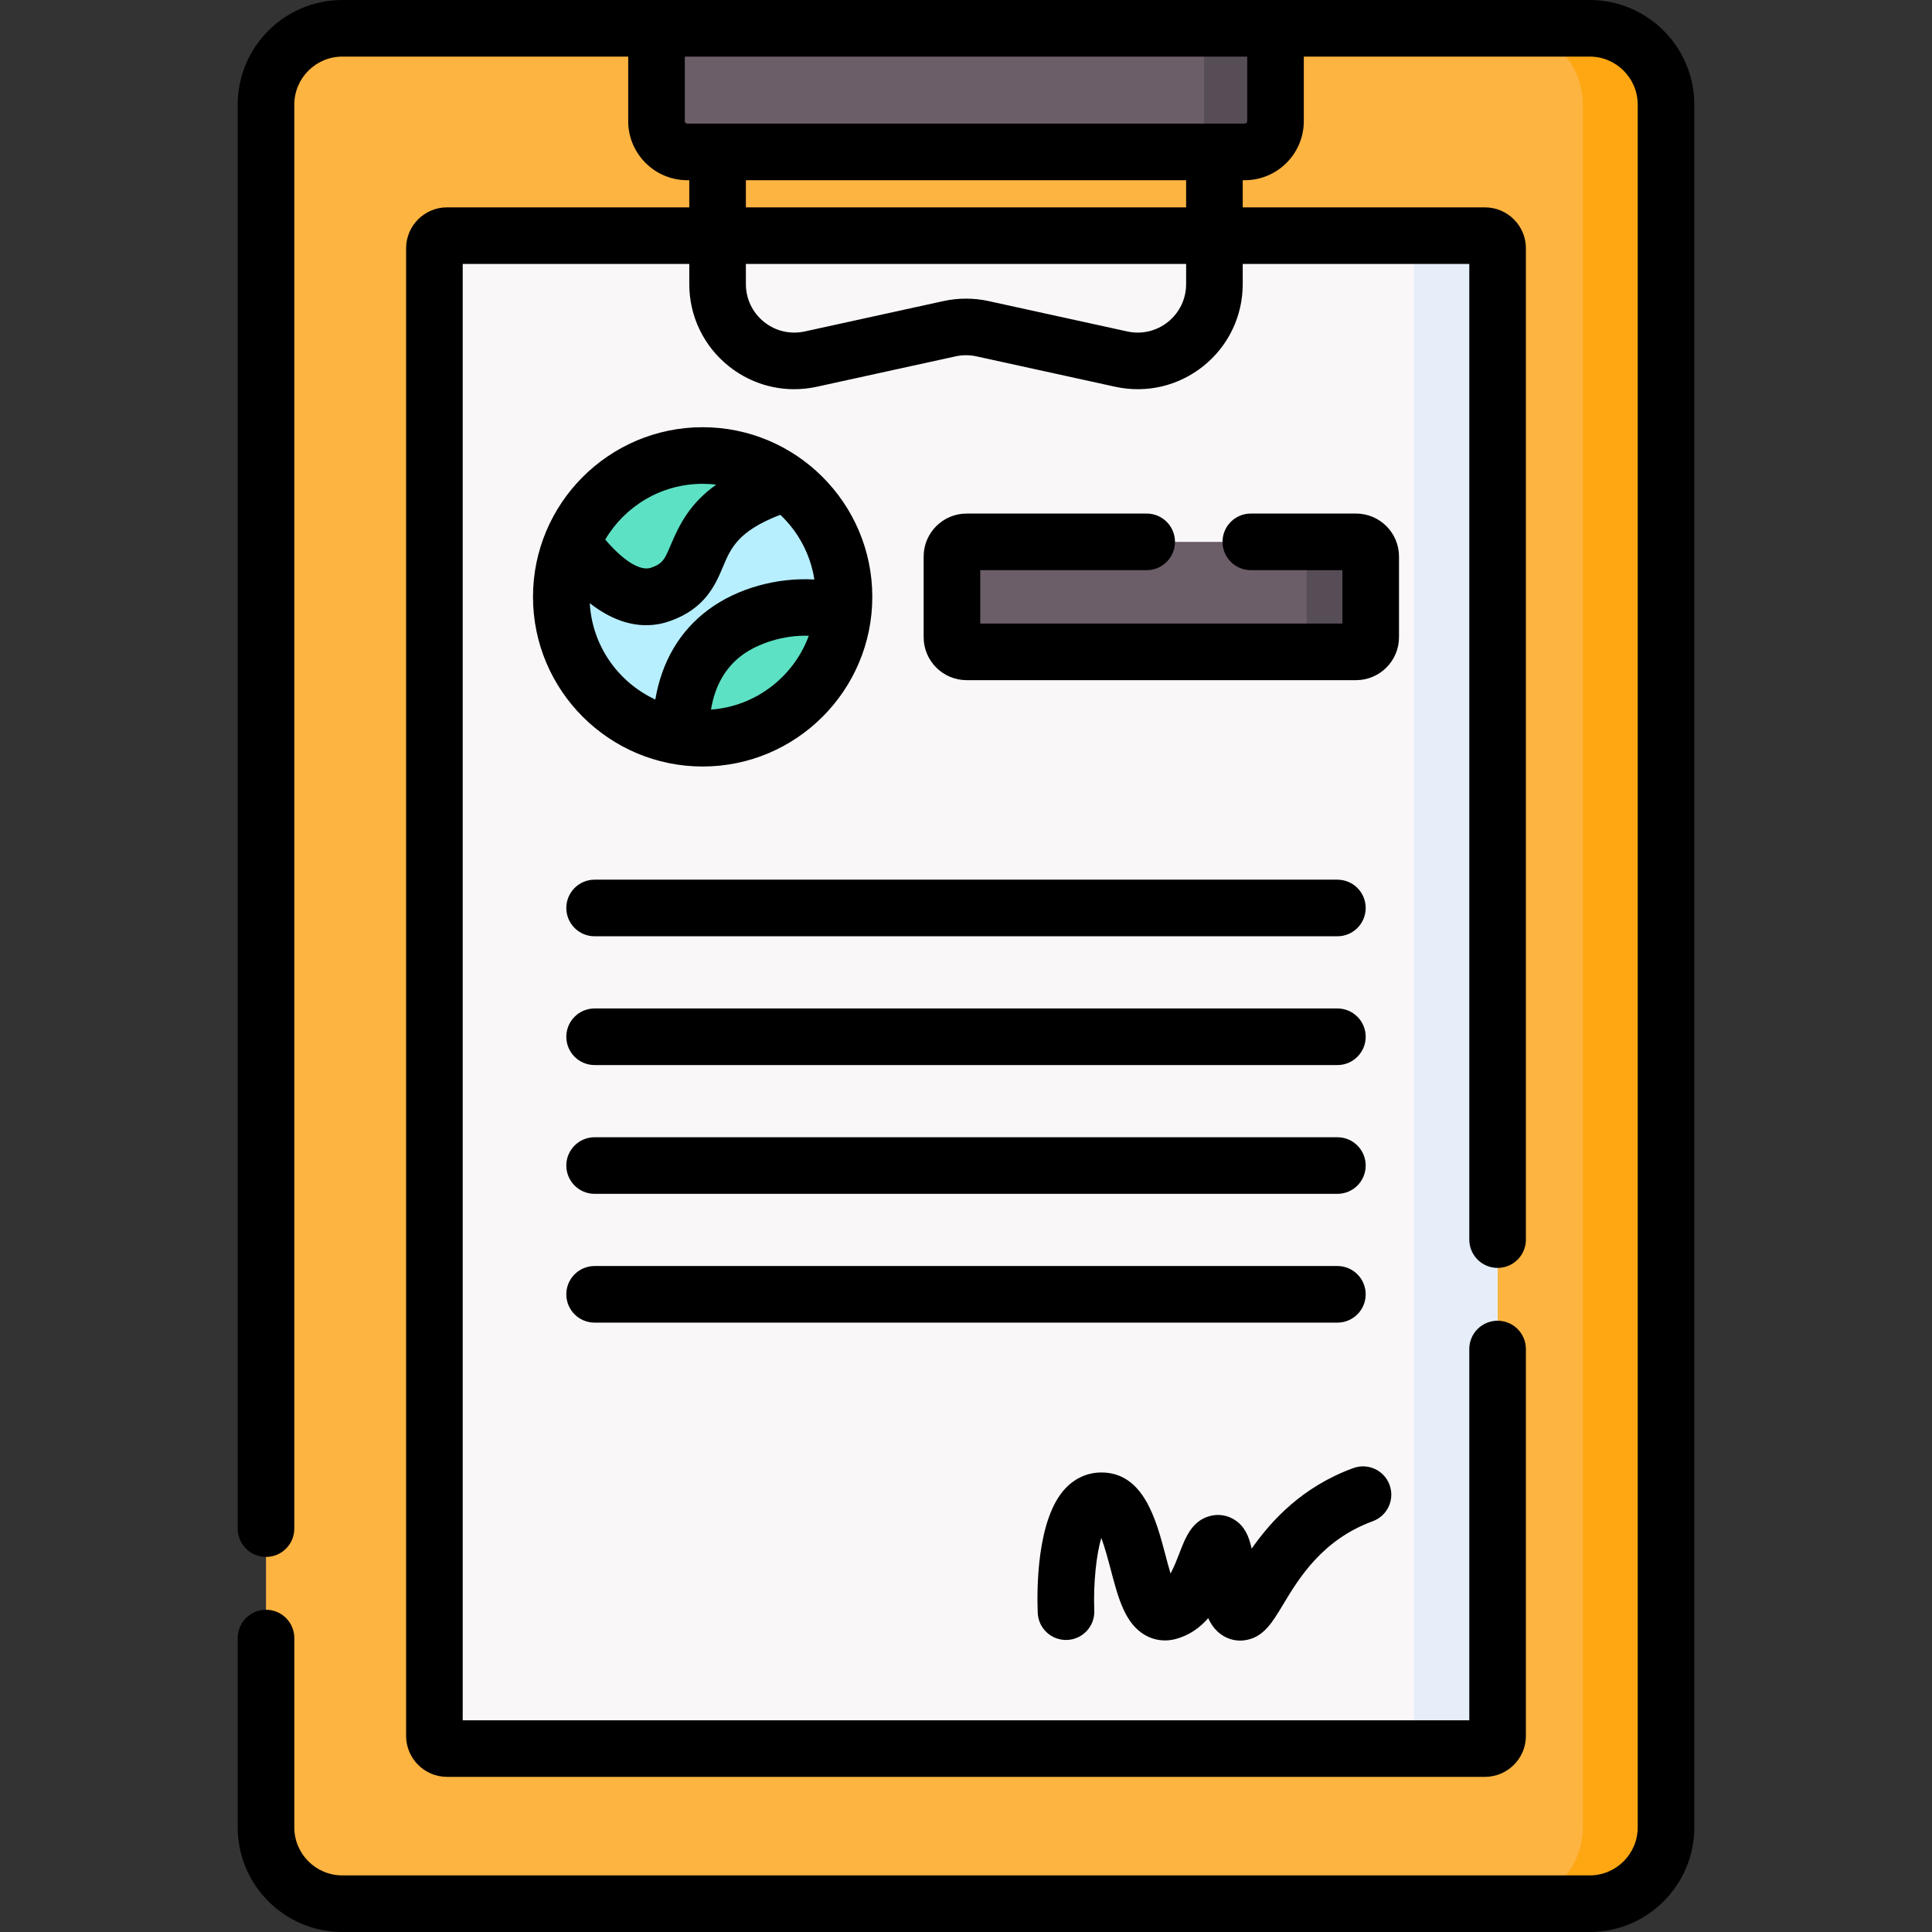<svg id="Capa_1" enable-background="new 0 0 512 512" height="512" viewBox="0 0 512 512" width="512" xmlns="http://www.w3.org/2000/svg"><rect x="0" y="0" width="512" height="512" fill="#333333" stroke="none"/><g><g><path d="m421.287 504.5h-330.574c-11.167 0-20.22-9.053-20.22-20.22v-456.56c0-11.167 9.053-20.22 20.22-20.22h330.573c11.167 0 20.22 9.053 20.22 20.22v456.56c.001 11.167-9.052 20.22-20.219 20.22z" fill="#fdb441"/><path d="m421.287 7.5h-22.033c11.167 0 20.22 9.053 20.22 20.22v456.56c0 11.167-9.053 20.22-20.22 20.22h22.033c11.167 0 20.22-9.053 20.22-20.22v-456.56c0-11.167-9.053-20.22-20.22-20.22z" fill="#fea713"/><path d="m393.519 463.393h-275.038c-1.855 0-3.359-1.504-3.359-3.359v-394.224c0-1.855 1.504-3.359 3.359-3.359h275.038c1.855 0 3.359 1.504 3.359 3.359v394.224c0 1.855-1.504 3.359-3.359 3.359z" fill="#faf7f8"/><path d="m393.519 62.451h-22.137c1.855 0 3.359 1.504 3.359 3.359v394.224c0 1.855-1.504 3.359-3.359 3.359h22.137c1.855 0 3.359-1.504 3.359-3.359v-394.224c0-1.855-1.504-3.359-3.359-3.359z" fill="#e5eef9"/><path d="m329.874 40.257h-147.748c-4.499 0-8.147-3.647-8.147-8.147v-24.61h164.041v24.61c.001 4.499-3.647 8.147-8.146 8.147z" fill="#6c5e69"/><path d="m319.085 7.5v24.61c0 4.5-3.647 8.147-8.147 8.147h18.936c4.5 0 8.147-3.647 8.147-8.147v-24.61z" fill="#574d56"/><g><g><path d="m203.338 174.185 20.061-11.583c.171-1.453.269-2.928.269-4.427 0-12.537-6.165-23.627-15.622-30.426l-.063.316-27.125.482-11.983 16.639-17.306-1.273c-1.812 4.397-2.818 9.211-2.818 14.262 0 18.736 13.755 34.258 31.718 37.021z" fill="#b7efff"/><g fill="#5de1c4"><path d="m186.209 120.716c-15.637 0-29.03 9.584-34.641 23.196 5.775 7.879 14.569 16.724 23.447 13.621 15.178-5.305 2.921-19.736 32.968-29.469.119-.038.227-.078.343-.116-6.198-4.544-13.842-7.232-22.117-7.232z"/><path d="m192.251 167.556c-9.933 7.34-11.968 18.786-11.782 27.639 1.872.288 3.789.438 5.741.438 19.189 0 34.998-14.432 37.189-33.032-10.394-3.629-23.389-.778-31.148 4.955z"/></g></g><path d="m359.363 172.75h-103.2c-2.147 0-3.887-1.74-3.887-3.887v-21.377c0-2.147 1.74-3.887 3.887-3.887h103.2c2.147 0 3.887 1.74 3.887 3.887v21.377c-.001 2.147-1.741 3.887-3.887 3.887z" fill="#6c5e69"/><path d="m359.363 143.599h-16.95c2.147 0 3.887 1.74 3.887 3.887v21.377c0 2.147-1.74 3.887-3.887 3.887h16.95c2.147 0 3.887-1.74 3.887-3.887v-21.377c-.001-2.147-1.741-3.887-3.887-3.887z" fill="#574d56"/></g></g><g><path d="m186.21 113.215c-24.755 0-44.959 20.137-44.959 44.959 0 24.802 20.183 44.959 44.959 44.959 24.79 0 44.958-20.169 44.958-44.959 0-24.786-20.167-44.959-44.958-44.959zm0 15c1.219 0 2.422.074 3.604.216-6.801 4.835-9.659 10.287-12.018 15.894-1.626 3.864-2.117 5.03-5.254 6.127-2.836.99-7.33-1.819-12.151-7.461 5.216-8.836 14.837-14.776 25.819-14.776zm-29.912 31.639c5.594 4.355 10.657 5.83 14.948 5.83 2.319 0 4.415-.432 6.245-1.071 9.429-3.295 12.146-9.754 14.13-14.47 2.034-4.834 3.966-9.424 15.174-13.715 4.714 4.465 7.983 10.443 9.02 17.148-9.8-.574-20.326 2.262-28.021 7.948-7.628 5.636-12.419 13.774-14.129 23.854-9.791-4.533-16.738-14.2-17.367-25.524zm32.125 28.197c1.039-6.309 3.812-11.158 8.285-14.463 4.119-3.045 10.954-5.351 17.63-5.101-3.969 10.793-13.982 18.689-25.915 19.564z"/><path d="m370.75 147.485c0-6.278-5.108-11.387-11.387-11.387h-27.883c-4.143 0-7.5 3.357-7.5 7.5s3.357 7.5 7.5 7.5h24.27v14.15h-95.974v-14.15h44.108c4.143 0 7.5-3.357 7.5-7.5s-3.357-7.5-7.5-7.5h-47.722c-6.278 0-11.387 5.108-11.387 11.387v21.377c0 6.278 5.108 11.387 11.387 11.387h103.2c6.278 0 11.387-5.108 11.387-11.387v-21.377z"/><path d="m294.333 415.865c2.031 7.714 3.785 14.376 9.133 17.46 2.465 1.422 5.363 1.782 8.163 1.019 3.654-1 6.42-3.058 8.561-5.523.811 1.786 1.92 3.283 3.521 4.392 1.488 1.03 3.196 1.562 4.949 1.562.64 0 1.285-.071 1.927-.215 4.438-.99 6.643-4.661 9.433-9.308 4.11-6.846 10.321-17.189 23.767-22.106 3.89-1.423 5.891-5.729 4.468-9.62-1.423-3.889-5.729-5.891-9.62-4.468-13.562 4.96-21.742 13.931-26.934 21.35-.725-3.333-1.853-5.876-4.404-7.569-1.946-1.291-4.355-1.691-6.612-1.093-4.822 1.28-6.507 5.657-8.136 9.89-.564 1.467-1.394 3.622-2.34 5.366-.497-1.645-.98-3.48-1.368-4.955-2.425-9.21-5.746-21.823-16.959-21.823-3.591 0-6.865 1.433-9.468 4.144-7.786 8.108-7.636 27.345-7.404 33.048.168 4.139 3.639 7.347 7.799 7.189 4.139-.168 7.357-3.66 7.189-7.799-.287-7.072.551-14.953 1.865-19.222.956 2.533 1.879 6.039 2.47 8.281z"/><path d="m354.423 233.123h-196.845c-4.143 0-7.5 3.357-7.5 7.5s3.357 7.5 7.5 7.5h196.845c4.143 0 7.5-3.357 7.5-7.5s-3.358-7.5-7.5-7.5z"/><path d="m354.423 267.252h-196.845c-4.143 0-7.5 3.357-7.5 7.5s3.357 7.5 7.5 7.5h196.845c4.143 0 7.5-3.357 7.5-7.5s-3.358-7.5-7.5-7.5z"/><path d="m354.423 301.38h-196.845c-4.143 0-7.5 3.357-7.5 7.5s3.357 7.5 7.5 7.5h196.845c4.143 0 7.5-3.357 7.5-7.5s-3.358-7.5-7.5-7.5z"/><path d="m157.578 350.509h196.845c4.143 0 7.5-3.357 7.5-7.5s-3.357-7.5-7.5-7.5h-196.845c-4.143 0-7.5 3.357-7.5 7.5s3.358 7.5 7.5 7.5z"/><path d="m421.287 0h-330.573c-15.285 0-27.721 12.435-27.721 27.72v377.382c0 4.143 3.357 7.5 7.5 7.5s7.5-3.357 7.5-7.5v-377.382c0-7.014 5.706-12.72 12.721-12.72h75.766v17.109c0 8.628 7.02 15.647 15.647 15.647h.538v7.194h-64.184c-5.988 0-10.859 4.871-10.859 10.858v394.225c0 5.987 4.871 10.858 10.859 10.858h275.037c5.988 0 10.859-4.871 10.859-10.858v-102.524c0-4.143-3.357-7.5-7.5-7.5s-7.5 3.357-7.5 7.5v98.384h-266.755v-385.942h60.043v5.336c0 8.476 3.787 16.384 10.391 21.698 5.011 4.031 11.134 6.16 17.413 6.159 1.996 0 4.009-.215 6.007-.652l36.775-8.057c1.8-.396 3.701-.394 5.499 0l36.775 8.057h.001c8.276 1.813 16.815-.192 23.418-5.507 6.604-5.313 10.391-13.223 10.391-21.698v-5.336h60.043v258.558c0 4.143 3.357 7.5 7.5 7.5s7.5-3.357 7.5-7.5v-262.699c0-5.987-4.871-10.858-10.859-10.858h-64.184v-7.194h.539c8.628 0 15.646-7.02 15.646-15.647v-17.111h75.767c7.014 0 12.72 5.706 12.72 12.72v456.56c0 7.015-5.706 12.721-12.72 12.721h-330.573c-7.015 0-12.721-5.706-12.721-12.721v-50.178c0-4.143-3.357-7.5-7.5-7.5s-7.5 3.357-7.5 7.5v50.178c0 15.285 12.436 27.721 27.721 27.721h330.573c15.285 0 27.72-12.436 27.72-27.721v-456.56c0-15.285-12.435-27.72-27.72-27.72zm-106.952 75.287c0 3.911-1.747 7.56-4.794 10.012s-6.985 3.381-10.805 2.541l-36.775-8.057c-3.897-.855-8.021-.855-11.921 0l-36.774 8.057c-3.824.837-7.76-.09-10.807-2.541-3.047-2.452-4.794-6.101-4.794-10.012v-5.336h116.67zm0-20.336h-116.67v-7.194h116.67zm16.186-22.842c0 .357-.29.647-.646.647h-147.748c-.357 0-.647-.29-.647-.647v-17.109h149.041z"/></g></g></svg>